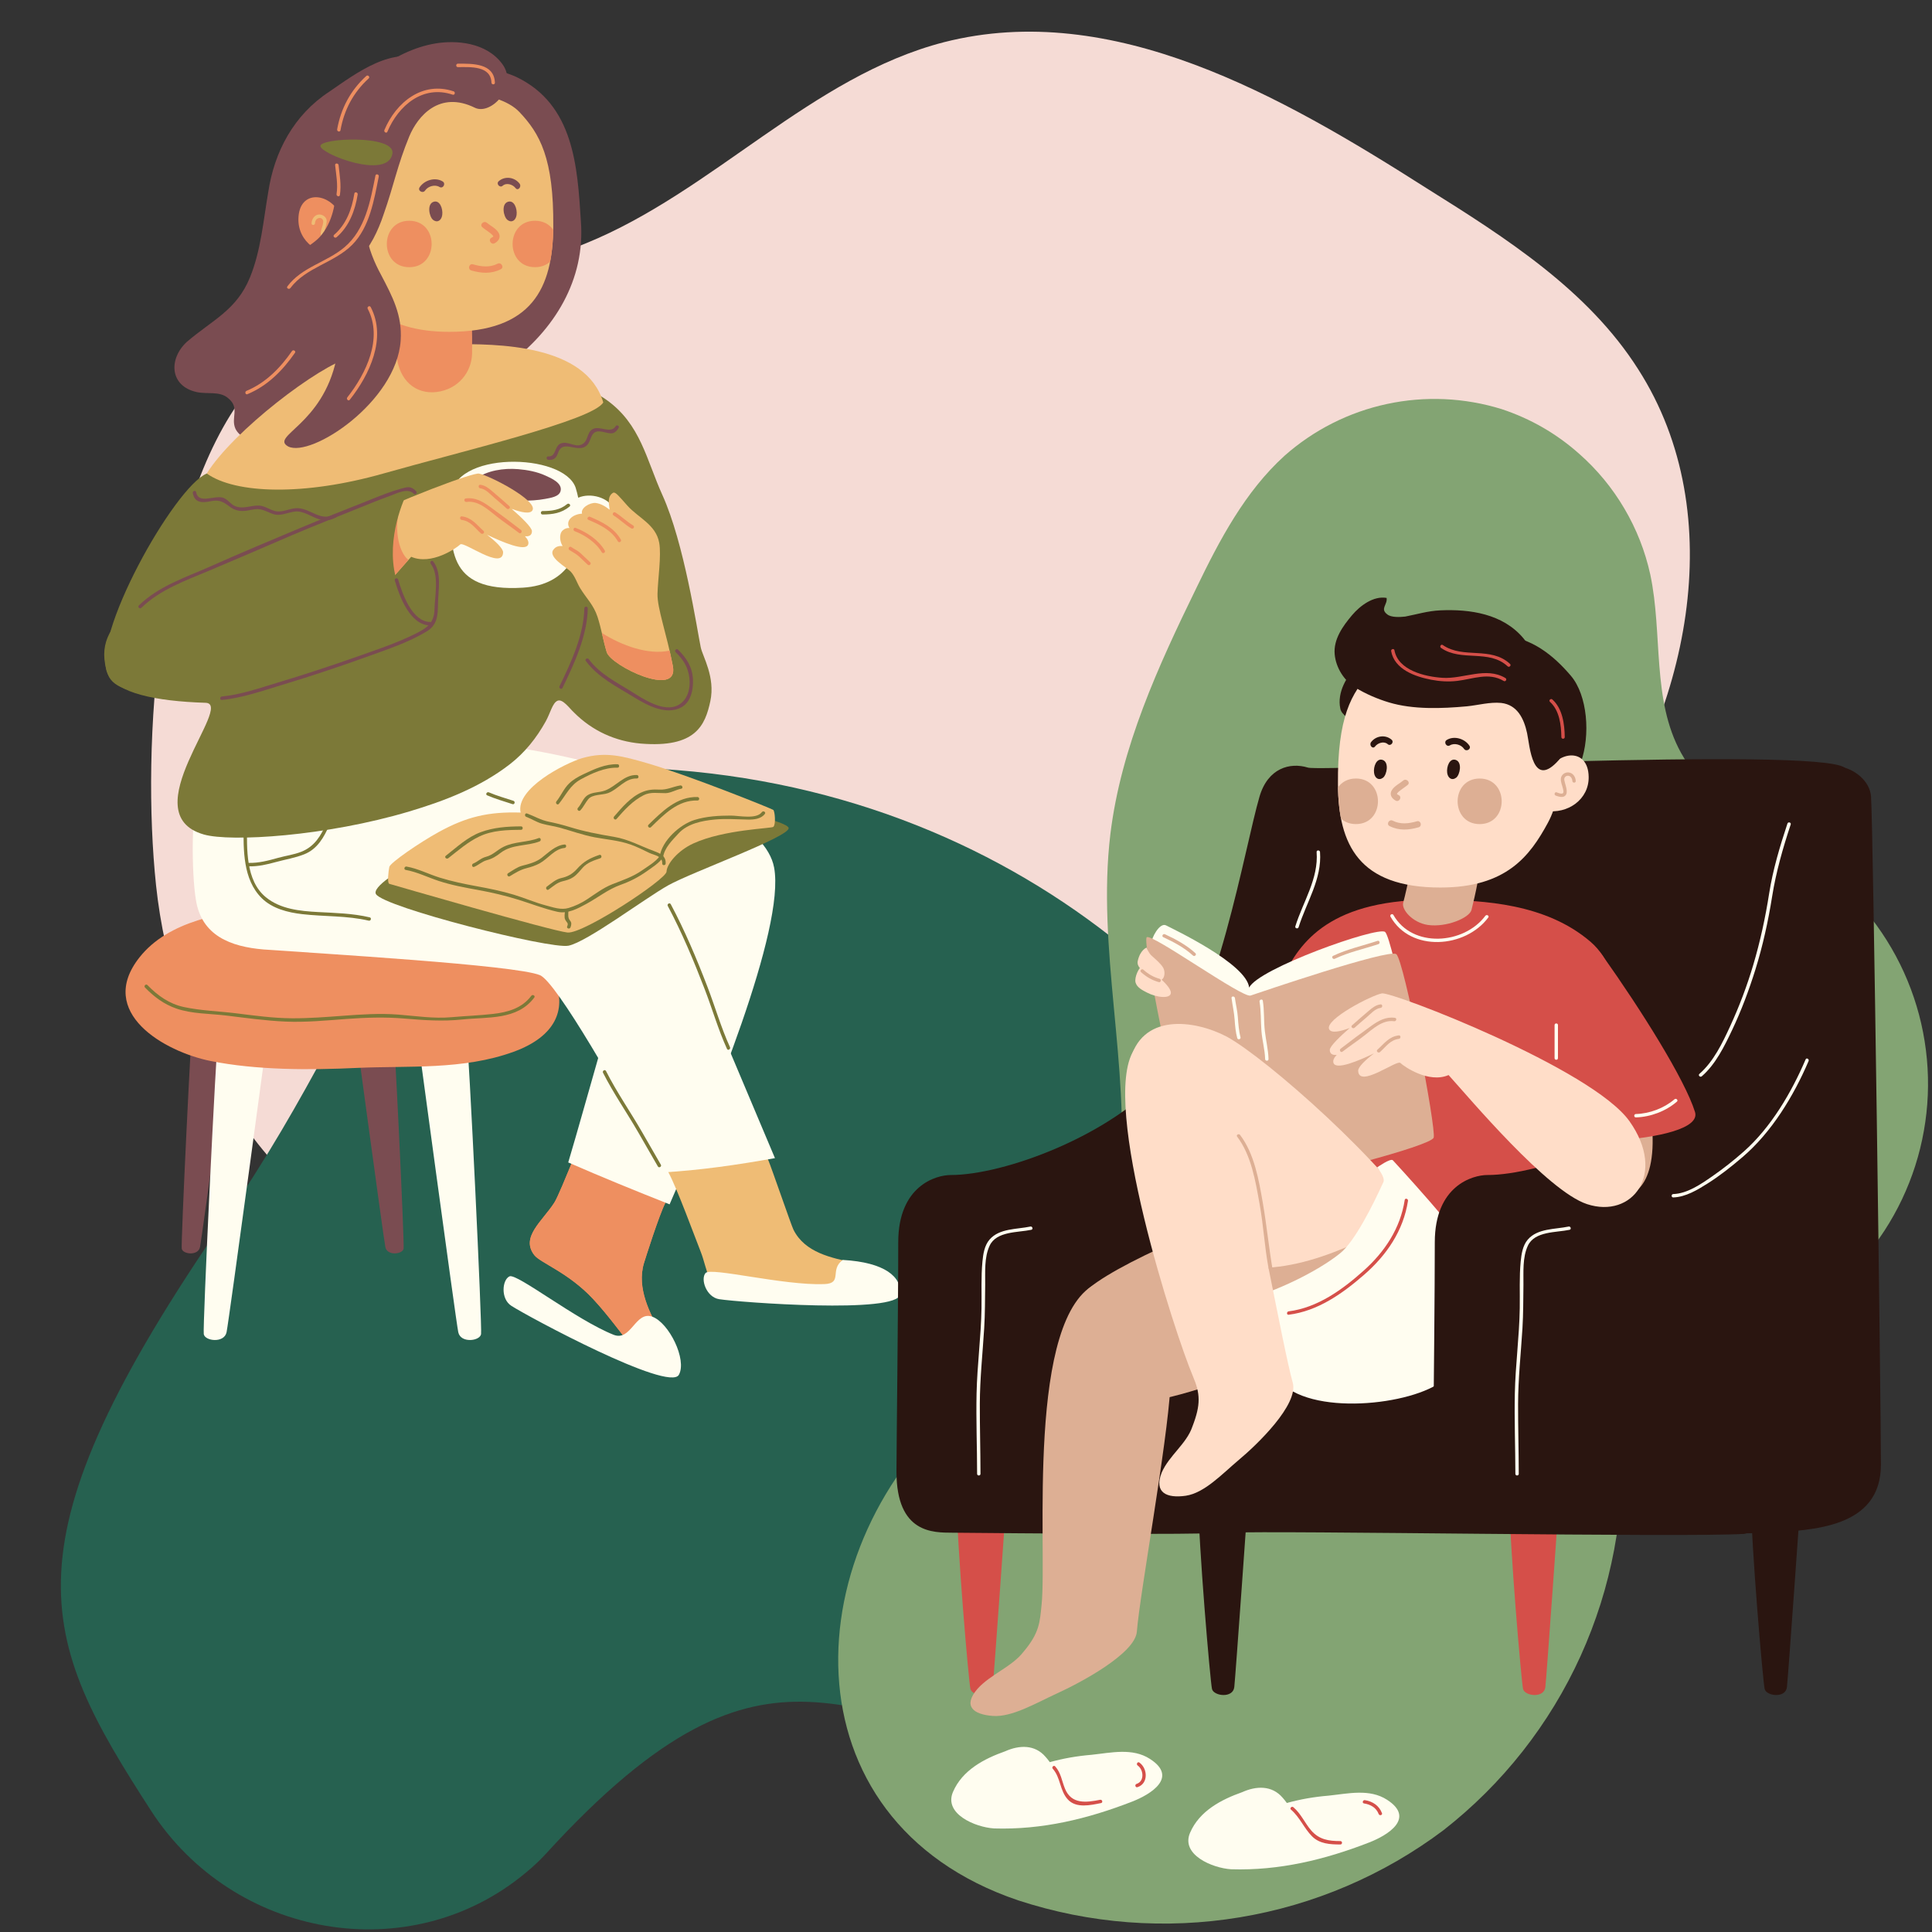 <?xml version="1.0" encoding="UTF-8"?>
<svg xmlns="http://www.w3.org/2000/svg" xmlns:xlink="http://www.w3.org/1999/xlink" width="375pt" height="375pt" viewBox="0 0 375 375" version="1.2">
<rect x="0" y="0" width="375" height="375" fill="#333333" stroke="none"/>
<defs>
<clipPath id="clip1">
  <path d="M 11.812 148.93 L 268.496 148.93 L 268.496 374.488 L 11.812 374.488 Z M 11.812 148.93 "/>
</clipPath>
<clipPath id="clip2">
  <path d="M 162 77 L 375 77 L 375 374 L 162 374 Z M 162 77 "/>
</clipPath>
<clipPath id="clip3">
  <path d="M 96.078 316.941 L 264.398 59.602 L 420.684 161.824 L 252.363 419.164 Z M 96.078 316.941 "/>
</clipPath>
<clipPath id="clip4">
  <path d="M 96.078 316.941 L 264.398 59.602 L 420.684 161.824 L 252.363 419.164 Z M 96.078 316.941 "/>
</clipPath>
<clipPath id="clip5">
  <path d="M 136.566 244.035 L 174.738 244.035 L 174.738 253.887 L 136.566 253.887 Z M 136.566 244.035 "/>
</clipPath>
<clipPath id="clip6">
  <path d="M 270.281 148.578 L 365.09 148.578 L 365.09 298 L 270.281 298 Z M 270.281 148.578 "/>
</clipPath>
<clipPath id="clip7">
  <path d="M 259 115.602 L 304 115.602 L 304 150 L 259 150 Z M 259 115.602 "/>
</clipPath>
</defs>
<g id="surface1">
<path style=" stroke:none;fill-rule:nonzero;fill:rgb(96.078%,85.88%,83.53%);fill-opacity:1;" d="M 293.133 188.922 C 293.613 187.52 294.172 186.152 294.809 184.816 C 298.508 178.129 302.809 171.855 307.707 165.992 C 327.719 138.953 336.168 100.039 317.969 71.668 C 308.254 56.367 292.414 46.238 276.922 36.551 C 248.77 18.617 215.996 -0.137 183.262 8.18 C 157.469 14.82 138.449 37.168 113.719 47.23 C 92.168 56.094 63.129 56.402 47.77 76.152 C 30.391 98.566 27.414 144.566 30.289 171.844 C 33.504 202.133 50.473 232.969 78.965 243.719 C 95.145 249.809 113.172 248.852 130.277 246.316 C 134.914 245.277 139.59 245.082 144.301 245.734 C 151.414 247.277 156.855 252.582 162.566 257.234 C 163.844 258.23 165.148 259.188 166.484 260.102 C 167.82 261.02 169.184 261.891 170.57 262.723 C 171.961 263.555 173.375 264.344 174.812 265.086 C 176.25 265.828 177.707 266.527 179.188 267.184 C 180.672 267.836 182.168 268.445 183.688 269.004 C 185.207 269.566 186.742 270.082 188.289 270.547 C 189.84 271.016 191.402 271.434 192.98 271.801 C 194.555 272.172 196.141 272.492 197.738 272.766 C 199.332 273.039 200.934 273.262 202.543 273.434 C 204.152 273.605 205.766 273.73 207.383 273.805 C 209 273.875 210.617 273.902 212.238 273.875 C 213.855 273.848 215.473 273.77 217.086 273.645 C 218.699 273.52 220.309 273.344 221.91 273.117 C 223.512 272.891 225.105 272.617 226.691 272.293 C 228.277 271.969 229.852 271.598 231.418 271.176 C 232.98 270.754 234.527 270.285 236.062 269.77 C 237.598 269.254 239.113 268.688 240.613 268.078 C 242.109 267.469 243.59 266.812 245.051 266.109 C 246.508 265.406 247.945 264.66 249.355 263.871 C 250.77 263.082 252.156 262.246 253.516 261.371 C 254.879 260.496 256.211 259.578 257.516 258.621 C 258.82 257.66 260.094 256.664 261.34 255.625 C 262.582 254.59 263.793 253.516 264.969 252.402 C 266.145 251.289 267.285 250.145 268.395 248.961 C 269.5 247.777 270.566 246.562 271.598 245.316 C 272.629 244.066 273.621 242.789 274.574 241.477 C 275.527 240.168 276.438 238.832 277.309 237.465 C 278.176 236.098 279.004 234.707 279.789 233.289 C 280.57 231.875 281.312 230.434 282.008 228.973 C 282.703 227.508 283.352 226.027 283.953 224.523 C 284.559 223.02 285.113 221.5 285.625 219.965 C 286.137 218.426 286.598 216.875 287.012 215.309 C 289.305 206.582 290.09 197.375 293.133 188.922 Z M 293.133 188.922 "/>
<g clip-path="url(#clip1)" clip-rule="nonzero">
<path style=" stroke:none;fill-rule:nonzero;fill:rgb(14.899%,38.039%,31.369%);fill-opacity:1;" d="M 102.117 363.441 C 79.559 382.32 45.273 376.16 29.309 351.445 C 7.52 317.734 -0.254 300.223 43.945 236.23 C 75.391 190.703 81.586 148.93 117.488 148.93 C 267.867 148.93 322.449 337.633 204.684 337.633 C 164.633 337.633 150.68 310.801 105.977 359.797 C 104.863 361.02 103.57 362.238 102.117 363.441 "/>
</g>
<g clip-path="url(#clip2)" clip-rule="nonzero">
<g clip-path="url(#clip3)" clip-rule="nonzero">
<g clip-path="url(#clip4)" clip-rule="nonzero">
<path style=" stroke:none;fill-rule:nonzero;fill:rgb(51.369%,64.31%,45.099%);fill-opacity:1;" d="M 306.555 88.113 C 302.129 84.172 297.102 81.273 291.473 79.41 C 289.676 78.852 287.852 78.41 286 78.09 C 284.145 77.766 282.281 77.562 280.402 77.477 C 278.523 77.395 276.645 77.43 274.773 77.586 C 272.898 77.742 271.043 78.02 269.203 78.414 C 267.367 78.809 265.562 79.316 263.789 79.945 C 262.02 80.57 260.293 81.309 258.617 82.156 C 256.938 83.004 255.324 83.953 253.77 85.008 C 252.215 86.066 250.734 87.215 249.328 88.461 C 241.668 95.41 236.73 104.777 232.23 114.098 C 224.797 129.336 217.598 144.988 215.527 161.867 C 212.84 184.18 219.359 206.781 217.406 229.172 C 217.238 232.75 216.668 236.262 215.695 239.707 C 214.727 243.156 213.379 246.449 211.656 249.586 C 205.918 259.133 195.758 264.906 187.25 272.062 C 154.004 299.93 151.758 353.363 197.652 368.867 C 201.105 369.996 204.609 370.914 208.168 371.625 C 211.73 372.332 215.32 372.824 218.938 373.102 C 222.555 373.379 226.18 373.438 229.805 373.281 C 233.43 373.121 237.031 372.746 240.609 372.156 C 244.191 371.562 247.719 370.762 251.203 369.746 C 254.684 368.73 258.094 367.508 261.426 366.082 C 264.762 364.656 267.996 363.035 271.137 361.223 C 274.273 359.406 277.293 357.41 280.191 355.23 C 283.043 353 285.754 350.605 288.32 348.051 C 290.883 345.496 293.285 342.793 295.527 339.949 C 297.766 337.102 299.828 334.133 301.711 331.039 C 303.594 327.945 305.281 324.75 306.781 321.453 C 308.277 318.156 309.57 314.781 310.664 311.328 C 311.754 307.875 312.633 304.367 313.305 300.805 C 313.973 297.246 314.426 293.66 314.664 290.043 C 314.902 286.43 314.922 282.812 314.723 279.195 C 313.723 273.637 317.77 268.266 322.691 265.465 C 327.613 262.664 333.285 261.699 338.645 259.895 C 340.859 259.148 343.012 258.258 345.105 257.223 C 347.199 256.191 349.215 255.02 351.152 253.719 C 353.086 252.414 354.926 250.988 356.672 249.438 C 358.418 247.887 360.051 246.23 361.574 244.461 C 363.098 242.691 364.496 240.828 365.77 238.875 C 367.039 236.918 368.18 234.887 369.18 232.777 C 370.18 230.668 371.035 228.504 371.746 226.281 C 372.457 224.059 373.016 221.797 373.422 219.496 C 373.832 217.199 374.086 214.883 374.184 212.551 C 374.281 210.219 374.223 207.891 374.008 205.562 C 373.793 203.238 373.426 200.938 372.906 198.66 C 372.383 196.383 371.711 194.152 370.891 191.965 C 370.07 189.777 369.109 187.652 368.004 185.594 C 366.898 183.535 365.66 181.559 364.293 179.664 C 362.926 177.77 361.434 175.973 359.824 174.277 C 358.219 172.582 356.504 171 354.684 169.535 C 345.047 161.766 332.281 156.957 326.289 146.133 C 320.582 135.801 322.77 123.043 320.316 111.5 C 319.32 106.973 317.645 102.711 315.293 98.715 C 312.941 94.719 310.031 91.184 306.555 88.113 Z M 306.555 88.113 "/>
</g>
</g>
</g>
<path style=" stroke:none;fill-rule:nonzero;fill:rgb(47.839%,29.799%,31.76%);fill-opacity:1;" d="M 37.664 193.461 C 37.059 199.996 35.102 241.273 35.277 242.363 C 35.453 243.453 38.449 243.82 38.82 242.07 C 39.188 240.316 45.504 193.461 45.504 193.461 "/>
<path style=" stroke:none;fill-rule:nonzero;fill:rgb(47.839%,29.799%,31.76%);fill-opacity:1;" d="M 75.953 193.461 C 76.562 199.996 78.516 241.273 78.34 242.363 C 78.168 243.453 75.168 243.82 74.801 242.07 C 74.434 240.316 68.117 193.461 68.117 193.461 "/>
<path style=" stroke:none;fill-rule:nonzero;fill:rgb(100%,99.219%,94.119%);fill-opacity:1;" d="M 42.535 197.828 C 41.773 205.996 39.332 257.586 39.551 258.949 C 39.77 260.309 43.516 260.77 43.977 258.582 C 44.438 256.391 52.328 197.828 52.328 197.828 "/>
<path style=" stroke:none;fill-rule:nonzero;fill:rgb(100%,99.219%,94.119%);fill-opacity:1;" d="M 90.391 197.828 C 91.152 205.996 93.594 257.586 93.375 258.949 C 93.16 260.309 89.41 260.77 88.949 258.582 C 88.488 256.391 80.598 197.828 80.598 197.828 "/>
<path style=" stroke:none;fill-rule:nonzero;fill:rgb(93.329%,56.079%,37.65%);fill-opacity:1;" d="M 52.352 176.145 C 43.191 176.996 32.688 178.715 27.066 185.836 C 18.602 196.555 31.969 204.148 40.879 205.938 C 49.793 207.723 60.043 207.723 69.398 207.277 C 79.203 206.832 89.898 207.723 99.699 204.148 C 116.301 198.098 106.547 183.176 95.023 179.152 C 83.238 175.035 70.344 174.648 58.016 175.672 C 56.23 175.816 54.32 175.961 52.352 176.145 "/>
<path style=" stroke:none;fill-rule:nonzero;fill:rgb(47.839%,29.799%,31.76%);fill-opacity:1;" d="M 72.418 27.918 C 74.426 23 75.762 19.652 80.887 16.746 C 86.457 13.398 94.031 12.059 100.27 14.961 C 111.41 20.324 112.078 32.383 112.746 42.883 C 113.641 54.273 107.621 64.102 98.488 70.801 C 93.586 74.152 86.902 76.609 81.109 76.164 C 74.871 75.715 69.969 68.121 68.41 62.539 C 67.52 58.965 67.297 54.941 67.297 51.145 "/>
<path style=" stroke:none;fill-rule:nonzero;fill:rgb(47.839%,29.799%,31.76%);fill-opacity:1;" d="M 83.031 11.891 C 76.414 8.574 69.086 14.262 63.887 17.812 C 57.035 22.316 53.254 29.422 52.074 37.242 C 51.129 42.691 50.656 48.613 48.527 53.824 C 45.93 60.223 41.203 62.117 36.238 66.379 C 32.695 69.695 32.93 74.906 38.129 76.09 C 40.258 76.566 42.621 75.855 44.273 77.277 C 46.637 79.172 44.746 81.066 45.691 83.199 C 47.348 86.754 54.906 86.043 57.98 84.855 C 62.469 83.199 66.016 80.117 69.559 77.039 L 83.031 11.891 "/>
<path style=" stroke:none;fill-rule:nonzero;fill:rgb(93.329%,56.079%,37.65%);fill-opacity:1;" d="M 124.988 245.191 C 125.195 244.5 127.945 235.773 129.164 233.445 C 130.383 231.113 111.871 223.578 110.91 225.895 C 109.945 228.215 108.23 232.449 107.586 233.445 C 105.242 237.074 101 240.133 103.715 243.625 C 104.883 245.125 110.336 247.004 115.105 252.121 C 121.438 258.914 125.023 266.645 130.148 266.004 C 135.273 265.363 122.113 254.773 124.988 245.191 "/>
<path style=" stroke:none;fill-rule:nonzero;fill:rgb(93.329%,56.079%,37.65%);fill-opacity:1;" d="M 124.988 245.191 C 125.195 244.5 127.945 235.773 129.164 233.445 C 130.383 231.113 111.871 223.578 110.91 225.895 C 109.945 228.215 108.23 232.449 107.586 233.445 C 105.242 237.074 101 240.133 103.715 243.625 C 104.883 245.125 110.336 247.004 115.105 252.121 C 121.438 258.914 125.023 266.645 130.148 266.004 C 135.273 265.363 122.113 254.773 124.988 245.191 "/>
<path style=" stroke:none;fill-rule:nonzero;fill:rgb(100%,99.219%,94.119%);fill-opacity:1;" d="M 110.293 225.629 C 116.797 228.473 123.367 231.148 129.969 233.762 C 137.941 215.398 152.469 180.289 150.254 168.387 C 147.262 152.297 94.32 142.508 89.672 144.621 C 85.02 146.734 61.754 162.203 65.984 166.926 C 73.281 174.91 116.812 171.449 124.113 179.438 C 119.988 190.578 113.938 213.453 110.293 225.629 "/>
<path style=" stroke:none;fill-rule:nonzero;fill:rgb(93.729%,73.729%,45.879%);fill-opacity:1;" d="M 154.008 238.676 C 153.57 237.801 149.793 226.75 149.066 225.031 C 148.344 223.309 128.043 224.371 129.754 227.574 C 131.465 230.781 134.797 239.902 136.027 243.02 C 137.258 246.145 137.531 250.809 141.359 251.41 C 145.191 252.004 173.441 255.074 173.797 251.168 C 174.559 242.734 158.473 247.625 154.008 238.676 "/>
<g clip-path="url(#clip5)" clip-rule="nonzero">
<path style=" stroke:none;fill-rule:nonzero;fill:rgb(100%,99.219%,94.119%);fill-opacity:1;" d="M 163.586 244.551 C 160.945 246.457 163.656 249.105 160 249.242 C 152.125 249.551 137.984 245.914 136.953 247.09 C 135.918 248.266 137.094 251.781 139.594 252.172 C 143.422 252.77 174.367 255.102 174.723 251.195 C 175.027 247.855 171.789 245.027 163.586 244.551 "/>
</g>
<path style=" stroke:none;fill-rule:nonzero;fill:rgb(100%,99.219%,94.119%);fill-opacity:1;" d="M 126.59 255.562 C 123.328 254.406 122.492 260.434 119.094 259.078 C 111.77 256.156 100.309 247.082 98.891 247.738 C 97.473 248.395 97.125 252.09 99.254 253.461 C 102.512 255.566 129.863 270.273 131.77 266.848 C 133.391 263.918 129.848 256.723 126.59 255.562 "/>
<path style=" stroke:none;fill-rule:nonzero;fill:rgb(100%,99.219%,94.119%);fill-opacity:1;" d="M 150.418 224.793 C 145.449 212.996 138.707 196.961 134.508 187.336 C 134.508 187.336 127.93 168.609 121.449 163.867 C 114.969 159.125 78.309 148.453 72.789 148.059 C 67.27 147.664 40.824 147.078 38.883 151.812 C 36.945 156.551 37.219 169.797 38.004 174.539 C 39.055 181.652 44.836 183.758 51.145 184.289 C 61.922 185.078 100.027 187.289 104.809 189.281 C 107.973 190.602 120.336 212.117 128.527 227.574 C 135.891 227.152 143.168 226.094 150.418 224.793 "/>
<path style=" stroke:none;fill-rule:nonzero;fill:rgb(48.63%,47.449%,21.959%);fill-opacity:1;" d="M 129.617 175.844 C 132.387 181.055 134.656 186.477 136.773 191.98 C 138.258 195.832 139.398 199.828 141.109 203.59 C 141.289 203.98 141.867 203.641 141.688 203.25 C 139.949 199.441 138.797 195.379 137.293 191.477 C 135.199 186.027 132.938 180.664 130.195 175.508 C 129.992 175.125 129.414 175.465 129.617 175.844 "/>
<path style=" stroke:none;fill-rule:nonzero;fill:rgb(48.63%,47.449%,21.959%);fill-opacity:1;" d="M 117.047 208.223 C 119.066 212.215 121.621 215.867 123.852 219.734 C 125.137 221.957 126.414 224.18 127.691 226.402 C 127.906 226.777 128.484 226.441 128.27 226.066 C 127.055 223.953 125.84 221.84 124.621 219.73 C 122.328 215.754 119.703 211.992 117.625 207.887 C 117.43 207.5 116.852 207.84 117.047 208.223 "/>
<path style=" stroke:none;fill-rule:nonzero;fill:rgb(48.63%,47.449%,21.959%);fill-opacity:1;" d="M 137.875 136.098 C 138.875 131.414 136.375 127.406 136.016 125.656 C 135.273 122.074 132.82 105.457 128.57 96.082 C 125.445 89.191 124.348 82.32 117.703 77.602 C 111.977 73.531 105.73 74.375 99.324 76.027 C 84.273 79.906 69.25 83.164 54.316 87.539 C 49.562 88.93 44.723 90.031 40.133 91.914 C 33.875 94.477 17.328 123.91 20.957 130.926 C 22.801 134.496 30.008 136.098 39.91 136.414 C 45.559 136.598 25.523 157.949 39.559 161.973 C 44.77 163.465 63.312 162.32 79.434 157.504 C 86.336 155.445 93.188 152.801 98.938 148.355 C 101.906 146.062 104.148 143.203 105.914 140.039 C 106.832 138.395 107.234 136.41 108.234 136.008 C 109.238 135.605 110.555 137.516 111.414 138.297 C 114.977 141.871 119.434 143.879 124.336 144.324 C 135.031 145.219 136.871 140.785 137.875 136.098 "/>
<path style=" stroke:none;fill-rule:nonzero;fill:rgb(100%,99.219%,94.119%);fill-opacity:1;" d="M 111.637 107.035 C 111.215 106.656 112.168 101.637 112.387 100.602 C 112.602 99.57 116.41 98.531 117.094 100.223 C 117.895 102.191 116.664 104.043 115.383 105.312 C 114.363 106.328 112.055 107.414 111.637 107.035 Z M 119.266 98.883 C 118.082 96.484 114.562 95.594 112.234 96.605 C 112.094 95.945 111.926 95.301 111.738 94.68 C 109.418 87.801 87.574 87.438 87.5 96.734 C 87.426 106.023 86.383 115.02 101.508 114.066 C 105.938 113.789 108.809 112.008 110.543 109.488 C 112.938 109.387 115.211 107.965 116.906 106.277 C 118.688 104.512 120.523 101.422 119.266 98.883 "/>
<path style=" stroke:none;fill-rule:nonzero;fill:rgb(47.839%,29.799%,31.76%);fill-opacity:1;" d="M 100.574 91.062 C 97.75 90.828 94.621 91.316 92.352 92.91 C 91.766 93.305 91.18 93.695 91.129 94.48 C 91.082 95.266 91.523 95.66 92.207 96.004 C 93.527 96.691 95.293 96.738 96.762 96.887 C 99.648 97.18 102.93 97.379 105.82 96.836 C 106.797 96.641 108.512 96.445 108.805 95.316 C 109.211 93.766 106.984 92.816 105.902 92.324 C 104.254 91.566 102.371 91.211 100.574 91.062 "/>
<path style=" stroke:none;fill-rule:nonzero;fill:rgb(93.729%,73.729%,45.879%);fill-opacity:1;" d="M 74.391 91.914 C 59.055 96.266 45.73 95.879 40.133 91.914 C 45.156 83.75 62.012 70.883 68.016 69.391 C 74.02 67.902 81.863 66.914 87.516 66.828 C 96.523 66.688 113.754 66.824 117.094 78.109 C 115.117 81.582 89.73 87.562 74.391 91.914 "/>
<path style=" stroke:none;fill-rule:nonzero;fill:rgb(93.329%,56.079%,37.65%);fill-opacity:1;" d="M 91.633 68.566 C 91.57 72.273 88.902 75.566 84.777 76.082 C 80.648 76.598 77.41 73.816 76.957 68.855 C 76.508 63.898 76.199 61.449 76.582 57.559 C 76.938 53.941 81.246 50.914 85.148 50.914 C 89.531 50.914 91.277 54.152 91.465 57.574 C 91.504 58.27 91.695 64.855 91.633 68.566 "/>
<path style=" stroke:none;fill-rule:nonzero;fill:rgb(93.729%,73.729%,45.879%);fill-opacity:1;" d="M 100.82 21.746 C 96.453 17.133 83.312 16.539 74.137 22.184 C 74.871 28.945 75.707 35.98 72.762 42.277 C 71.102 45.824 68.59 48.672 65.832 51.32 C 65.883 51.414 65.922 51.512 65.969 51.602 C 69.504 58.145 74.121 64.402 87.172 64.41 C 103.297 64.418 107.289 55.914 107.391 44.055 C 107.508 30.711 104.766 25.91 100.82 21.746 "/>
<path style=" stroke:none;fill-rule:nonzero;fill:rgb(93.329%,56.079%,37.65%);fill-opacity:1;" d="M 91.477 52.496 C 93.43 53.059 95.355 53.199 97.207 52.254 C 97.918 51.891 97.293 50.824 96.586 51.184 C 95.035 51.973 93.422 51.766 91.809 51.305 C 91.039 51.082 90.715 52.277 91.477 52.496 "/>
<path style=" stroke:none;fill-rule:nonzero;fill:rgb(47.839%,29.799%,31.76%);fill-opacity:1;" d="M 85.836 41.734 C 86.008 40.508 85.359 38.75 84.137 39.176 C 82.809 39.637 83.328 42.129 84.07 42.684 C 84.922 43.324 85.695 42.754 85.836 41.734 "/>
<path style=" stroke:none;fill-rule:nonzero;fill:rgb(47.839%,29.799%,31.76%);fill-opacity:1;" d="M 82.516 36.977 C 83.074 36.137 84.43 35.758 85.301 36.289 C 85.98 36.707 86.602 35.637 85.922 35.219 C 84.457 34.32 82.379 34.961 81.449 36.352 C 81.008 37.016 82.074 37.637 82.516 36.977 "/>
<path style=" stroke:none;fill-rule:nonzero;fill:rgb(47.839%,29.799%,31.76%);fill-opacity:1;" d="M 100.266 41.734 C 100.434 40.508 99.789 38.75 98.566 39.176 C 97.238 39.637 97.754 42.129 98.496 42.684 C 99.348 43.324 100.121 42.754 100.266 41.734 "/>
<path style=" stroke:none;fill-rule:nonzero;fill:rgb(47.839%,29.799%,31.76%);fill-opacity:1;" d="M 100.848 35.641 C 99.859 34.348 97.969 34.129 96.793 35.18 C 96.242 35.672 97.02 36.543 97.566 36.055 C 98.289 35.406 99.52 35.785 100.078 36.516 C 100.535 37.121 101.305 36.242 100.848 35.641 "/>
<path style=" stroke:none;fill-rule:nonzero;fill:rgb(93.329%,56.079%,37.65%);fill-opacity:1;" d="M 107.383 44.625 C 107.344 46.801 107.156 48.867 106.789 50.773 C 106.078 51.438 105.098 51.859 103.84 51.859 C 98.047 51.859 98.047 42.848 103.84 42.848 C 105.492 42.848 106.676 43.578 107.383 44.625 "/>
<path style=" stroke:none;fill-rule:nonzero;fill:rgb(93.329%,56.079%,37.65%);fill-opacity:1;" d="M 79.434 42.848 C 73.633 42.848 73.633 51.863 79.434 51.863 C 85.23 51.863 85.23 42.848 79.434 42.848 "/>
<path style=" stroke:none;fill-rule:nonzero;fill:rgb(93.329%,56.079%,37.65%);fill-opacity:1;" d="M 93.633 44.117 C 94.105 44.516 94.637 44.836 95.121 45.215 C 95.332 45.383 95.559 45.57 95.711 45.793 C 95.785 45.906 95.738 45.938 95.773 45.867 C 95.707 46.004 95.504 46.078 95.387 46.145 C 94.688 46.523 95.309 47.59 96.012 47.215 C 96.844 46.762 97.301 45.941 96.719 45.082 C 96.176 44.277 95.23 43.848 94.504 43.242 C 93.895 42.734 93.016 43.605 93.633 44.117 "/>
<path style=" stroke:none;fill-rule:nonzero;fill:rgb(93.329%,56.079%,37.65%);fill-opacity:1;" d="M 66.039 41.625 C 64.008 37.344 58.031 36.703 57.922 42.48 C 57.82 46.973 62.086 49.969 66.465 49.223 "/>
<path style=" stroke:none;fill-rule:nonzero;fill:rgb(93.729%,73.729%,45.879%);fill-opacity:1;" d="M 61.141 43.336 C 61.164 42.836 61.441 42.367 61.977 42.305 C 62.414 42.25 62.766 42.637 62.742 43.051 C 62.707 43.641 62.441 44.234 62.32 44.809 C 62.219 45.293 62.184 45.801 62.508 46.203 C 62.938 46.742 63.914 46.406 64.418 46.227 C 64.82 46.086 64.648 45.438 64.238 45.582 C 63.91 45.695 63.371 45.941 63.023 45.766 C 62.809 45.656 62.934 45.152 62.965 44.988 C 63.09 44.309 63.375 43.66 63.414 42.969 C 63.457 42.191 62.691 41.629 61.977 41.633 C 61.062 41.637 60.516 42.516 60.473 43.336 C 60.449 43.77 61.117 43.766 61.141 43.336 "/>
<path style=" stroke:none;fill-rule:nonzero;fill:rgb(93.729%,73.729%,45.879%);fill-opacity:1;" d="M 103.371 99.012 C 104.316 97.109 95.051 92.309 92.969 91.922 C 91.828 91.711 78.656 96.516 66.113 102.621 C 67.816 108.277 68.41 114.156 69.031 120.035 C 73.777 115.039 77.961 110.125 79.816 108.074 C 83.762 109.781 88.629 106.355 89.328 105.68 C 90.031 105 97.543 110.766 97.652 107.223 C 97.672 106.484 96.227 105.09 94.531 103.797 C 97.445 105.184 102.051 107.18 102.523 105.664 C 102.68 105.176 102.406 104.633 101.883 104.078 C 102.582 104.176 103.277 103.957 103.246 103.078 C 103.227 102.367 101.25 100.449 99.316 98.766 C 101.176 99.461 102.957 99.852 103.371 99.012 "/>
<path style=" stroke:none;fill-rule:nonzero;fill:rgb(93.329%,56.079%,37.65%);fill-opacity:1;" d="M 78.016 97.246 C 74.266 98.82 70.156 100.652 66.113 102.621 C 67.816 108.277 68.41 114.156 69.031 120.035 C 73.457 115.371 77.258 110.938 79.273 108.68 C 77.324 107.176 76.176 102.152 78.016 97.246 "/>
<path style=" stroke:none;fill-rule:nonzero;fill:rgb(93.329%,56.079%,37.65%);fill-opacity:1;" d="M 93.348 103.527 C 92.16 102.465 91.328 101.133 89.625 100.918 C 89.188 100.863 89.207 100.172 89.645 100.227 C 91.59 100.473 92.484 101.828 93.852 103.055 C 94.184 103.352 93.68 103.824 93.348 103.527 "/>
<path style=" stroke:none;fill-rule:nonzero;fill:rgb(93.329%,56.079%,37.65%);fill-opacity:1;" d="M 100.742 103.445 C 99.34 102.359 97.867 101.387 96.469 100.289 C 94.805 98.988 92.844 97.094 90.555 97.426 C 90.113 97.488 89.949 96.816 90.391 96.754 C 92.152 96.5 93.582 97.289 94.984 98.289 C 97.043 99.762 99.113 101.312 101.109 102.859 C 101.457 103.129 101.094 103.719 100.742 103.445 "/>
<path style=" stroke:none;fill-rule:nonzero;fill:rgb(93.329%,56.079%,37.65%);fill-opacity:1;" d="M 98.363 98.715 C 97.57 98.016 96.781 97.312 95.969 96.637 C 95.164 95.961 94.324 94.926 93.223 94.785 C 92.785 94.73 92.805 94.039 93.246 94.094 C 94.172 94.215 94.871 94.777 95.562 95.367 C 96.676 96.309 97.773 97.273 98.863 98.242 C 99.199 98.539 98.691 99.008 98.363 98.715 "/>
<path style=" stroke:none;fill-rule:nonzero;fill:rgb(48.63%,47.449%,21.959%);fill-opacity:1;" d="M 20.957 130.926 C 24.969 142.094 83.316 124.672 83.316 124.672 C 83.316 124.672 77.004 116.891 76.324 109.203 C 75.652 101.516 79.434 94.816 79.434 94.816 C 79.434 94.816 49.891 105.176 40.117 110.375 C 30.34 115.574 16.945 119.754 20.957 130.926 "/>
<path style=" stroke:none;fill-rule:nonzero;fill:rgb(47.839%,29.799%,31.76%);fill-opacity:1;" d="M 27.43 117.984 C 31.121 114.406 36.039 112.684 40.68 110.73 C 46.047 108.477 51.395 106.148 56.746 103.852 C 61.102 101.98 65.535 100.301 69.926 98.504 C 71.828 97.727 73.738 96.957 75.672 96.262 C 77.023 95.773 79.16 94.609 80.316 95.84 C 80.613 96.156 81.082 95.68 80.789 95.367 C 79.77 94.281 79.129 94.492 77.77 94.871 C 75.719 95.445 73.727 96.254 71.754 97.043 C 67.258 98.84 62.746 100.605 58.277 102.48 C 52.465 104.918 46.652 107.352 40.895 109.918 C 36.031 112.082 30.867 113.715 26.957 117.508 C 26.648 117.809 27.121 118.285 27.43 117.984 "/>
<path style=" stroke:none;fill-rule:nonzero;fill:rgb(47.839%,29.799%,31.76%);fill-opacity:1;" d="M 83.605 109.438 C 85.309 111.625 84.379 115.707 84.332 118.301 C 84.281 121.074 82.648 122.027 80.344 123.156 C 76.734 124.926 72.844 126.203 69.062 127.539 C 64.051 129.305 59 130.965 53.91 132.492 C 50.406 133.547 46.727 134.84 43.066 135.188 C 42.641 135.227 42.637 135.898 43.066 135.859 C 47.031 135.48 51 134.07 54.793 132.926 C 60.465 131.215 66.086 129.332 71.66 127.32 C 75.43 125.961 79.352 124.652 82.801 122.574 C 84.941 121.281 84.984 119.395 85.016 117.086 C 85.051 114.504 85.801 111.176 84.078 108.965 C 83.812 108.625 83.344 109.102 83.605 109.438 "/>
<path style=" stroke:none;fill-rule:nonzero;fill:rgb(47.839%,29.799%,31.76%);fill-opacity:1;" d="M 113.418 118.082 C 113.328 123.234 110.828 128.637 108.602 133.195 C 108.41 133.582 108.988 133.922 109.176 133.531 C 111.465 128.848 113.996 123.367 114.086 118.082 C 114.094 117.648 113.426 117.648 113.418 118.082 "/>
<path style=" stroke:none;fill-rule:nonzero;fill:rgb(93.729%,73.729%,45.879%);fill-opacity:1;" d="M 130.605 129.305 C 129.402 123 127.559 118.109 127.621 115.266 C 127.688 112.422 128.398 107.824 127.953 105.355 C 127.309 101.805 123.906 100.523 121.789 98.156 C 120.199 96.371 119.559 95.551 119.078 95.605 C 117.707 96.312 118.273 98.191 118.332 98.934 C 117.504 98.289 116.617 97.746 115.586 97.621 C 114.48 97.539 112.641 98.594 112.977 99.699 C 111.246 99.789 109.668 100.996 110.523 102.477 C 110.039 102.465 109.578 102.602 109.195 102.977 C 108.461 103.684 108.676 105.16 109.199 105.98 C 108.508 105.93 107.887 106.082 107.496 106.598 C 106.129 108.102 110.035 110.125 110.812 110.996 C 111.648 111.926 111.973 113.125 112.613 114.172 C 113.855 116.191 115.199 117.379 115.973 119.715 C 116.711 121.949 117.074 124.324 117.762 126.582 C 118.574 129.234 131.809 135.609 130.605 129.305 "/>
<path style=" stroke:none;fill-rule:nonzero;fill:rgb(93.329%,56.079%,37.65%);fill-opacity:1;" d="M 129.965 126.285 C 125.824 127.188 120.672 125.293 116.816 122.859 C 117.109 124.105 117.391 125.359 117.766 126.582 C 118.574 129.234 131.809 135.609 130.605 129.305 C 130.406 128.258 130.184 127.25 129.965 126.285 "/>
<path style=" stroke:none;fill-rule:nonzero;fill:rgb(93.329%,56.079%,37.65%);fill-opacity:1;" d="M 110.52 106.758 C 111.145 107.172 111.805 107.477 112.363 107.988 C 112.941 108.52 113.496 109.074 114.074 109.605 C 114.387 109.902 114.863 109.426 114.547 109.133 C 113.91 108.543 113.293 107.934 112.652 107.348 C 112.121 106.859 111.453 106.57 110.859 106.176 C 110.5 105.938 110.164 106.52 110.52 106.758 "/>
<path style=" stroke:none;fill-rule:nonzero;fill:rgb(93.329%,56.079%,37.65%);fill-opacity:1;" d="M 111.547 103.102 C 113.559 103.875 115.695 105.305 116.805 107.195 C 117.023 107.566 117.602 107.227 117.383 106.855 C 116.18 104.809 113.898 103.293 111.723 102.461 C 111.324 102.305 111.148 102.953 111.547 103.102 "/>
<path style=" stroke:none;fill-rule:nonzero;fill:rgb(93.329%,56.079%,37.65%);fill-opacity:1;" d="M 114.195 100.891 C 116.43 101.855 118.664 102.867 119.926 105.07 C 120.141 105.445 120.719 105.109 120.504 104.734 C 119.18 102.426 116.887 101.328 114.535 100.312 C 114.141 100.145 113.805 100.723 114.195 100.891 "/>
<path style=" stroke:none;fill-rule:nonzero;fill:rgb(93.329%,56.079%,37.65%);fill-opacity:1;" d="M 119.098 100.055 C 120.316 100.801 121.316 101.844 122.551 102.57 C 122.926 102.789 123.262 102.207 122.891 101.988 C 121.656 101.266 120.652 100.223 119.438 99.477 C 119.066 99.25 118.73 99.828 119.098 100.055 "/>
<path style=" stroke:none;fill-rule:nonzero;fill:rgb(47.839%,29.799%,31.76%);fill-opacity:1;" d="M 97.52 12.457 C 94.391 8.172 88.5 7.766 84.488 8.438 C 76.469 9.777 67.441 16.477 65.773 24.52 C 64.434 31.223 67.109 40.266 62.098 45.961 C 58.418 49.984 44.715 54.004 48.727 62.379 C 53.07 71.426 58.754 57.355 61.094 55.008 C 63.766 53 67.109 52.66 69.449 50.316 C 71.789 48.305 73.457 44.621 74.461 41.605 C 76.469 35.91 77.09 32.184 79.434 26.488 C 81.102 22.469 85.34 17.555 92.16 20.906 C 95.328 22.461 100.652 16.742 97.52 12.457 "/>
<path style=" stroke:none;fill-rule:nonzero;fill:rgb(47.839%,29.799%,31.76%);fill-opacity:1;" d="M 71.977 37.074 C 72.199 39.977 70.637 42.434 71.082 45.34 C 71.527 48.242 72.641 50.922 73.98 53.379 C 76.207 57.621 78.102 61.207 77.77 66.109 C 76.953 78.031 60.387 88.895 55.934 86.66 C 52.367 84.652 62.566 82.539 65.289 69.684 C 66.379 64.543 66.406 55.836 62.172 52.039 "/>
<path style=" stroke:none;fill-rule:nonzero;fill:rgb(48.63%,47.449%,21.959%);fill-opacity:1;" d="M 72.977 173.547 C 71.418 170.98 92.281 160.109 102.977 160.445 C 101.973 155.754 109.66 153.074 113.004 152.066 C 117.68 150.727 121.023 151.734 125.703 153.074 C 133.723 155.418 152.738 159.031 153.074 160.703 C 153.41 162.383 134.316 169.254 129.711 171.836 C 125.105 174.418 113.926 182.852 110.328 183.562 C 106.734 184.27 74.535 176.117 72.977 173.547 "/>
<path style=" stroke:none;fill-rule:nonzero;fill:rgb(93.729%,73.729%,45.879%);fill-opacity:1;" d="M 150.098 157.207 C 149.801 156.957 133.723 150.504 125.703 148.16 C 121.023 146.816 117.68 145.812 113.004 147.152 C 109.66 148.16 100.047 153.027 101.051 157.719 C 94.754 157.523 90.516 158.555 85.176 161.488 C 81.445 163.535 75.742 167.457 75.57 168.262 C 75.402 169.07 75.113 171.418 75.57 171.551 C 76.027 171.688 107.066 180.699 110.156 181.004 C 113.25 181.309 129.336 170.66 129.375 169.191 C 129.414 167.727 131.555 165.086 134.609 163.699 C 140.535 161 149.742 160.809 150.098 160.496 C 150.637 160.023 150.398 157.453 150.098 157.207 "/>
<path style=" stroke:none;fill-rule:nonzero;fill:rgb(48.63%,47.449%,21.959%);fill-opacity:1;" d="M 129.207 167.602 C 129.277 166.137 128.152 165.641 126.938 165.191 C 124.273 164.211 122.023 162.906 119.172 162.43 C 116.184 161.93 113.34 161.391 110.438 160.484 C 109.117 160.078 107.805 159.754 106.457 159.48 C 104.953 159.176 103.723 158.422 102.309 157.898 C 101.902 157.746 101.734 158.395 102.133 158.543 C 103.184 158.934 104.102 159.566 105.184 159.871 C 106.293 160.188 107.441 160.324 108.555 160.625 C 110.855 161.25 113.078 162.078 115.43 162.52 C 117.789 162.961 120.16 163.125 122.434 163.938 C 123.668 164.379 124.852 164.98 126.031 165.547 C 127.02 166.02 128.609 166.121 128.539 167.602 C 128.52 168.035 129.188 168.031 129.207 167.602 "/>
<path style=" stroke:none;fill-rule:nonzero;fill:rgb(48.63%,47.449%,21.959%);fill-opacity:1;" d="M 78.738 168.848 C 80.977 169.246 83.035 170.297 85.188 171 C 87.734 171.832 90.34 172.297 92.973 172.777 C 95.586 173.254 98.176 173.867 100.711 174.664 C 103.211 175.449 105.59 176.383 108.148 176.969 C 110.156 177.438 112.133 176.359 113.836 175.43 C 116.145 174.172 118.008 172.617 120.535 171.715 C 122.371 171.059 123.93 170.246 125.52 169.125 C 126.613 168.352 127.898 167.547 128.688 166.441 C 128.938 166.09 128.355 165.754 128.109 166.102 C 127.262 167.293 125.797 168.117 124.617 168.945 C 122.816 170.203 120.863 170.836 118.844 171.633 C 117.078 172.328 115.543 173.512 113.969 174.547 C 112.867 175.281 111.637 175.859 110.371 176.238 C 108.914 176.68 107.367 176.117 105.957 175.742 C 103.84 175.188 101.828 174.289 99.73 173.66 C 97.379 172.957 94.965 172.461 92.551 172.023 C 90.117 171.574 87.734 171.09 85.363 170.352 C 83.199 169.68 81.16 168.598 78.914 168.199 C 78.492 168.125 78.312 168.773 78.738 168.848 "/>
<path style=" stroke:none;fill-rule:nonzero;fill:rgb(48.63%,47.449%,21.959%);fill-opacity:1;" d="M 109.656 176.816 C 109.645 177.309 109.473 178.035 109.703 178.492 C 109.801 178.691 109.918 178.859 110.055 179.031 C 110.289 179.312 110.215 179.488 110.086 179.824 C 109.93 180.23 110.578 180.402 110.73 180.004 C 110.906 179.551 110.996 179.113 110.664 178.715 C 110.172 178.129 110.312 177.531 110.324 176.816 C 110.332 176.383 109.664 176.383 109.656 176.816 "/>
<path style=" stroke:none;fill-rule:nonzero;fill:rgb(48.63%,47.449%,21.959%);fill-opacity:1;" d="M 128.695 166.434 C 128.953 164.547 130.492 163.098 131.719 161.754 C 133.449 159.867 136.27 159.305 138.695 159.074 C 140.863 158.867 143.02 159.043 145.188 159.078 C 146.336 159.098 147.73 158.965 148.461 157.973 C 148.719 157.621 148.137 157.289 147.883 157.633 C 146.812 159.082 143.418 158.305 141.852 158.305 C 139.453 158.309 137.105 158.441 134.801 159.152 C 131.969 160.027 128.473 163.176 128.047 166.258 C 127.992 166.68 128.637 166.859 128.695 166.434 "/>
<path style=" stroke:none;fill-rule:nonzero;fill:rgb(48.63%,47.449%,21.959%);fill-opacity:1;" d="M 87 166.582 C 88.949 165.062 90.793 163.434 93.039 162.359 C 95.539 161.168 98.418 161.078 101.133 161.07 C 101.566 161.066 101.566 160.398 101.133 160.398 C 98.438 160.41 95.836 160.59 93.285 161.531 C 90.715 162.484 88.656 164.453 86.527 166.109 C 86.188 166.375 86.664 166.844 87 166.582 "/>
<path style=" stroke:none;fill-rule:nonzero;fill:rgb(48.63%,47.449%,21.959%);fill-opacity:1;" d="M 92.031 168.258 C 92.914 167.895 93.566 167.203 94.52 166.953 C 95.574 166.676 96.332 166.188 97.191 165.523 C 99.398 163.824 102.25 164.281 104.73 163.32 C 105.129 163.164 104.957 162.516 104.555 162.672 C 102.328 163.535 99.871 163.305 97.707 164.383 C 96.484 164.988 95.723 165.941 94.34 166.305 C 93.293 166.578 92.805 167.219 91.855 167.613 C 91.461 167.777 91.633 168.426 92.031 168.258 "/>
<path style=" stroke:none;fill-rule:nonzero;fill:rgb(48.63%,47.449%,21.959%);fill-opacity:1;" d="M 98.965 170.07 C 100.008 169.434 100.945 168.836 102.148 168.527 C 103.055 168.293 103.965 168.012 104.785 167.551 C 106.387 166.66 107.641 164.766 109.574 164.586 C 109.996 164.547 110 163.879 109.574 163.918 C 107.805 164.082 106.449 165.5 105.105 166.527 C 104.008 167.359 102.691 167.695 101.379 168.031 C 100.375 168.293 99.5 168.961 98.625 169.492 C 98.258 169.715 98.594 170.293 98.965 170.07 "/>
<path style=" stroke:none;fill-rule:nonzero;fill:rgb(48.63%,47.449%,21.959%);fill-opacity:1;" d="M 106.484 172.664 C 107.336 172.055 108.09 171.336 109.137 171.07 C 109.926 170.867 110.559 170.723 111.246 170.27 C 111.977 169.793 112.555 169.023 113.133 168.387 C 114.031 167.395 115.289 167.004 116.512 166.586 C 116.918 166.445 116.742 165.801 116.332 165.938 C 114.492 166.57 113.289 167.203 111.984 168.668 C 111.121 169.633 110.207 170.148 108.961 170.426 C 107.859 170.668 107.039 171.445 106.145 172.086 C 105.797 172.336 106.133 172.918 106.484 172.664 "/>
<path style=" stroke:none;fill-rule:nonzero;fill:rgb(48.63%,47.449%,21.959%);fill-opacity:1;" d="M 108.473 156.027 C 109.879 154.285 110.648 152.406 112.711 151.281 C 114.844 150.117 117.379 148.938 119.852 149.008 C 120.281 149.02 120.281 148.348 119.852 148.336 C 117.508 148.27 115.328 149.289 113.254 150.273 C 112.227 150.762 111.293 151.277 110.465 152.07 C 109.441 153.047 108.883 154.457 108 155.555 C 107.73 155.887 108.203 156.367 108.473 156.027 "/>
<path style=" stroke:none;fill-rule:nonzero;fill:rgb(48.63%,47.449%,21.959%);fill-opacity:1;" d="M 112.648 157.285 C 113.258 156.633 113.605 155.828 114.164 155.141 C 114.98 154.133 116.898 154.348 118.02 153.938 C 120.012 153.207 121.309 151.02 123.609 151.102 C 124.039 151.117 124.039 150.445 123.609 150.43 C 121.121 150.34 119.594 152.648 117.41 153.449 C 116.297 153.855 115.141 153.699 114.082 154.328 C 113.195 154.859 112.859 156.082 112.176 156.812 C 111.883 157.125 112.355 157.602 112.648 157.285 "/>
<path style=" stroke:none;fill-rule:nonzero;fill:rgb(48.63%,47.449%,21.959%);fill-opacity:1;" d="M 119.668 158.961 C 121.219 157.18 122.812 155.418 124.945 154.34 C 126.301 153.652 127.762 153.977 129.207 153.949 C 130.215 153.93 131.219 153.262 132.219 153.098 C 132.645 153.031 132.465 152.387 132.043 152.453 C 130.637 152.68 129.508 153.332 128.035 153.262 C 126.77 153.203 125.781 153.262 124.609 153.762 C 122.414 154.695 120.719 156.734 119.195 158.488 C 118.914 158.812 119.383 159.289 119.668 158.961 "/>
<path style=" stroke:none;fill-rule:nonzero;fill:rgb(48.63%,47.449%,21.959%);fill-opacity:1;" d="M 126.352 160.551 C 128.887 158.086 131.582 155.266 135.391 155.375 C 135.82 155.387 135.82 154.715 135.391 154.703 C 131.398 154.59 128.551 157.48 125.879 160.078 C 125.57 160.379 126.043 160.852 126.352 160.551 "/>
<path style=" stroke:none;fill-rule:nonzero;fill:rgb(47.839%,29.799%,31.76%);fill-opacity:1;" d="M 76.629 112.66 C 77.539 115.762 79.566 121.309 83.449 121.395 C 83.879 121.402 83.879 120.734 83.449 120.723 C 79.98 120.648 78.086 115.25 77.277 112.484 C 77.152 112.066 76.508 112.242 76.629 112.66 "/>
<path style=" stroke:none;fill-rule:nonzero;fill:rgb(93.329%,56.079%,37.65%);fill-opacity:1;" d="M 65.047 32.059 C 65.25 33.934 65.613 35.793 65.324 37.68 C 65.262 38.102 65.906 38.285 65.973 37.859 C 66.27 35.902 65.93 34.004 65.719 32.059 C 65.672 31.633 65 31.629 65.047 32.059 "/>
<path style=" stroke:none;fill-rule:nonzero;fill:rgb(93.329%,56.079%,37.65%);fill-opacity:1;" d="M 71.094 14.75 C 68.043 17.52 66.16 21.055 65.441 25.109 C 65.367 25.531 66.012 25.711 66.086 25.285 C 66.785 21.332 68.594 17.922 71.566 15.223 C 71.887 14.934 71.41 14.461 71.094 14.75 "/>
<path style=" stroke:none;fill-rule:nonzero;fill:rgb(93.329%,56.079%,37.65%);fill-opacity:1;" d="M 72.875 34.078 C 71.887 39.035 70.914 44.566 66.855 47.996 C 63.383 50.93 58.609 51.805 55.781 55.582 C 55.52 55.93 56.102 56.262 56.355 55.922 C 59.387 51.875 64.875 51.031 68.371 47.508 C 71.754 44.094 72.621 38.766 73.52 34.258 C 73.602 33.836 72.957 33.656 72.875 34.078 "/>
<path style=" stroke:none;fill-rule:nonzero;fill:rgb(93.329%,56.079%,37.65%);fill-opacity:1;" d="M 88.047 17.73 C 82.027 15.703 76.898 19.82 74.613 25.23 C 74.449 25.621 75.023 25.965 75.191 25.566 C 77.355 20.441 82.113 16.434 87.867 18.379 C 88.277 18.516 88.453 17.867 88.047 17.73 "/>
<path style=" stroke:none;fill-rule:nonzero;fill:rgb(93.329%,56.079%,37.65%);fill-opacity:1;" d="M 65.328 46.047 C 67.773 43.941 68.922 40.871 69.426 37.746 C 69.492 37.324 68.848 37.145 68.781 37.57 C 68.297 40.582 67.223 43.535 64.855 45.574 C 64.527 45.855 65.004 46.328 65.328 46.047 "/>
<path style=" stroke:none;fill-rule:nonzero;fill:rgb(93.329%,56.079%,37.65%);fill-opacity:1;" d="M 48.023 76.512 C 51.926 74.895 54.867 71.914 57.25 68.484 C 57.496 68.129 56.914 67.793 56.672 68.145 C 54.402 71.414 51.574 74.32 47.848 75.863 C 47.457 76.027 47.625 76.676 48.023 76.512 "/>
<path style=" stroke:none;fill-rule:nonzero;fill:rgb(93.329%,56.079%,37.65%);fill-opacity:1;" d="M 67.891 77.598 C 71.734 72.742 75.102 65.637 71.953 59.602 C 71.754 59.219 71.176 59.559 71.375 59.938 C 74.367 65.672 71.062 72.516 67.418 77.125 C 67.152 77.457 67.621 77.938 67.891 77.598 "/>
<path style=" stroke:none;fill-rule:nonzero;fill:rgb(93.329%,56.079%,37.65%);fill-opacity:1;" d="M 96.062 16.047 C 95.914 12.242 91.715 12.352 88.875 12.359 C 88.445 12.363 88.445 13.035 88.875 13.031 C 91.273 13.023 95.262 12.723 95.391 16.047 C 95.41 16.477 96.078 16.48 96.062 16.047 "/>
<path style=" stroke:none;fill-rule:nonzero;fill:rgb(48.63%,47.449%,21.959%);fill-opacity:1;" d="M 28.148 191.68 C 29.906 193.492 31.836 194.93 34.23 195.758 C 37.266 196.805 40.699 196.73 43.855 197.109 C 47.695 197.574 51.551 198.121 55.418 198.289 C 59.359 198.461 63.309 198.07 67.238 197.781 C 70.996 197.504 74.727 197.379 78.488 197.699 C 82.301 198.02 85.93 198.281 89.746 197.879 C 94.641 197.359 100.387 198.059 103.703 193.621 C 103.961 193.277 103.379 192.941 103.125 193.285 C 101.32 195.703 98.57 196.477 95.703 196.801 C 93.027 197.105 90.312 197.195 87.629 197.438 C 84.18 197.75 80.699 197.195 77.266 196.93 C 73.715 196.656 70.156 196.898 66.613 197.16 C 63.301 197.402 59.996 197.668 56.672 197.648 C 53.035 197.629 49.379 197.121 45.77 196.676 C 42.426 196.266 38.953 196.172 35.656 195.457 C 32.848 194.848 30.598 193.238 28.621 191.207 C 28.32 190.898 27.848 191.371 28.148 191.68 "/>
<path style=" stroke:none;fill-rule:nonzero;fill:rgb(48.63%,47.449%,21.959%);fill-opacity:1;" d="M 47.266 160.117 C 47.266 164.973 47.105 170.668 50.816 174.344 C 52.867 176.367 55.883 177.113 58.645 177.434 C 62.957 177.934 67.324 177.703 71.574 178.699 C 71.996 178.797 72.172 178.152 71.754 178.055 C 68.453 177.277 65.086 177.211 61.719 177.027 C 58.203 176.836 54.398 176.461 51.578 174.129 C 47.633 170.867 47.938 164.73 47.938 160.117 C 47.938 159.684 47.266 159.684 47.266 160.117 "/>
<path style=" stroke:none;fill-rule:nonzero;fill:rgb(48.63%,47.449%,21.959%);fill-opacity:1;" d="M 48.27 168.156 C 50.086 168.203 51.805 167.805 53.543 167.324 C 55.375 166.824 57.305 166.512 59.066 165.812 C 61.605 164.801 62.895 162.508 63.934 160.121 C 64.102 159.727 63.527 159.383 63.355 159.781 C 62.297 162.215 61.066 164.297 58.5 165.32 C 57.055 165.895 55.434 166.102 53.938 166.52 C 52.07 167.043 50.227 167.535 48.27 167.488 C 47.84 167.477 47.84 168.148 48.27 168.156 "/>
<path style=" stroke:none;fill-rule:nonzero;fill:rgb(48.63%,47.449%,21.959%);fill-opacity:1;" d="M 94.555 154.375 C 96.156 155.066 97.832 155.539 99.48 156.082 C 99.895 156.219 100.066 155.574 99.66 155.438 C 98.062 154.91 96.438 154.465 94.895 153.797 C 94.5 153.629 94.16 154.203 94.555 154.375 "/>
<path style=" stroke:none;fill-rule:nonzero;fill:rgb(48.63%,47.449%,21.959%);fill-opacity:1;" d="M 105.309 99.863 C 107.285 99.859 108.984 99.605 110.559 98.316 C 110.891 98.043 110.414 97.57 110.086 97.84 C 108.664 99.008 107.086 99.188 105.309 99.195 C 104.879 99.199 104.879 99.867 105.309 99.863 "/>
<path style=" stroke:none;fill-rule:nonzero;fill:rgb(47.839%,29.799%,31.76%);fill-opacity:1;" d="M 113.707 128.289 C 116.098 131.512 119.699 133.258 123.035 135.316 C 125.586 136.883 129.289 138.91 132.258 137.285 C 134.125 136.262 134.602 133.801 134.504 131.863 C 134.379 129.434 133.254 127.742 131.609 126.094 C 131.305 125.789 130.832 126.266 131.137 126.57 C 132.609 128.043 133.539 129.41 133.805 131.543 C 134.055 133.523 133.535 135.82 131.676 136.84 C 128.816 138.406 124.766 135.605 122.43 134.152 C 119.5 132.328 116.398 130.797 114.285 127.949 C 114.031 127.609 113.453 127.941 113.707 128.289 "/>
<path style=" stroke:none;fill-rule:nonzero;fill:rgb(48.63%,47.449%,21.959%);fill-opacity:1;" d="M 62.195 28.363 C 62.352 29.953 75.34 34.977 76.176 29.785 C 76.676 26.102 62.035 26.77 62.195 28.363 "/>
<path style=" stroke:none;fill-rule:nonzero;fill:rgb(47.839%,29.799%,31.76%);fill-opacity:1;" d="M 37.422 95.711 C 37.781 97.695 39.332 97.605 40.988 97.273 C 42.559 96.957 43.328 97.395 44.574 98.336 C 45.59 99.105 46.613 99.293 47.855 99.125 C 48.816 98.992 49.637 98.676 50.625 98.883 C 51.398 99.047 52.148 99.465 52.887 99.734 C 54.445 100.301 55.758 99.457 57.301 99.285 C 58.848 99.117 60.461 100.316 61.887 100.777 C 63.07 101.164 64.195 101.004 65.262 100.398 C 65.637 100.188 65.297 99.609 64.926 99.82 C 62.289 101.32 60.348 98.734 57.793 98.637 C 56.352 98.578 54.98 99.492 53.547 99.227 C 52.43 99.02 51.43 98.18 50.273 98.133 C 48.668 98.07 47.145 98.906 45.57 98.211 C 44.711 97.828 44.188 96.883 43.262 96.598 C 41.625 96.094 38.496 97.918 38.066 95.531 C 37.988 95.105 37.344 95.289 37.422 95.711 "/>
<path style=" stroke:none;fill-rule:nonzero;fill:rgb(47.839%,29.799%,31.76%);fill-opacity:1;" d="M 106.422 89.254 C 107.523 89.355 108 88.871 108.336 87.871 C 109.152 85.43 111.586 87.547 113.344 86.816 C 115.129 86.07 114.188 83.332 116.75 83.773 C 118.285 84.039 119.102 84.656 120.078 83.059 C 120.305 82.688 119.727 82.352 119.5 82.723 C 118.551 84.277 116.445 82.578 115.094 83.27 C 113.754 83.953 114.316 85.691 112.805 86.32 C 111.516 86.855 110.148 85.48 108.758 86.117 C 107.609 86.648 107.926 88.723 106.422 88.586 C 105.992 88.547 105.996 89.219 106.422 89.254 "/>
<path style=" stroke:none;fill-rule:nonzero;fill:rgb(16.469%,8.24%,6.27%);fill-opacity:1;" d="M 263.262 129.539 C 261.457 131.09 259.488 134.402 260.148 137.508 C 260.367 138.73 261.969 139.727 263.324 139.949 C 264.898 140.172 265.426 138.84 266.473 137.953 "/>
<path style=" stroke:none;fill-rule:nonzero;fill:rgb(83.53%,30.98%,28.629%);fill-opacity:1;" d="M 292.977 291.09 C 292.977 299.395 295.293 326.453 295.629 327.836 C 295.969 329.219 299.699 329.688 299.953 327.465 C 300.207 325.238 302.609 291.09 302.609 291.09 "/>
<path style=" stroke:none;fill-rule:nonzero;fill:rgb(16.469%,8.24%,6.27%);fill-opacity:1;" d="M 339.863 291.09 C 339.863 299.395 342.18 326.453 342.52 327.836 C 342.859 329.219 346.59 329.688 346.844 327.465 C 347.094 325.238 349.5 291.09 349.5 291.09 "/>
<path style=" stroke:none;fill-rule:nonzero;fill:rgb(83.53%,30.98%,28.629%);fill-opacity:1;" d="M 185.703 291.09 C 185.703 299.395 188.02 326.453 188.363 327.836 C 188.703 329.219 192.43 329.688 192.684 327.465 C 192.934 325.238 195.34 291.09 195.34 291.09 "/>
<path style=" stroke:none;fill-rule:nonzero;fill:rgb(16.469%,8.24%,6.27%);fill-opacity:1;" d="M 232.594 291.09 C 232.594 299.395 234.91 326.453 235.25 327.836 C 235.59 329.219 239.32 329.688 239.574 327.465 C 239.824 325.238 242.23 291.09 242.23 291.09 "/>
<path style=" stroke:none;fill-rule:nonzero;fill:rgb(16.469%,8.24%,6.27%);fill-opacity:1;" d="M 184.547 228.07 C 181.691 228.07 174.348 230.141 174.348 241.125 C 174.348 254.18 174.004 281.297 174.004 285.648 C 174.004 297.727 181.219 297.465 184.844 297.496 C 198.773 297.613 229.648 297.949 238.707 297.496 C 247.766 297.039 327.129 298.449 338.473 297.727 C 349.816 297.004 363.602 153.066 358.027 148.992 C 352.453 144.922 256.598 149.832 253.879 148.992 C 250.379 147.91 246.094 149.086 244.473 154.617 C 241.59 164.438 236.234 196.859 225.941 208.672 C 215.648 220.484 194.84 228.07 184.547 228.07 "/>
<path style=" stroke:none;fill-rule:nonzero;fill:rgb(16.469%,8.24%,6.27%);fill-opacity:1;" d="M 291.492 123.402 C 297.16 123.625 301.547 127.219 304.895 131.152 C 308.152 134.969 308.73 142.723 306.832 148 C 304.867 153.73 300.02 159.684 294.324 161.816 C 290.961 163.051 289.527 162.379 287.617 159.793 C 285.648 156.875 283.715 153.73 282.836 150.133 C 282.172 148 282.293 145.754 282.215 143.395 C 281.988 141.262 281.562 139.016 281.797 136.766 C 282.094 134.07 282.562 131.711 284.531 129.578 C 285.973 128.008 287.367 126.77 288.996 125.422 "/>
<path style=" stroke:none;fill-rule:nonzero;fill:rgb(83.53%,30.98%,28.629%);fill-opacity:1;" d="M 227.289 253.223 C 227.277 238.758 245.699 196.672 248.984 189.766 C 252.273 182.863 258.191 174.312 279.246 174.641 C 287.879 174.777 300.012 175.328 308.711 182.789 C 316.332 189.324 314.527 203.43 312.23 224.918 C 310.441 241.645 298.719 260.785 287.199 265.059 C 275.68 269.336 227.297 267.691 227.289 253.223 "/>
<path style=" stroke:none;fill-rule:nonzero;fill:rgb(86.67%,68.629%,58.04%);fill-opacity:1;" d="M 272.359 175.223 C 271.996 176.551 274.188 179.105 277.16 179.535 C 280.711 180.043 285.219 178.18 285.617 176.609 C 286.344 173.727 287.34 169.281 287.562 165.438 C 287.77 161.855 284.418 158.859 280.988 158.859 C 277.137 158.859 275.141 162.066 274.488 165.453 C 274.355 166.137 273.148 172.305 272.359 175.223 "/>
<path style=" stroke:none;fill-rule:nonzero;fill:rgb(100%,86.67%,78.429%);fill-opacity:1;" d="M 298.438 136.418 C 303.262 143.363 303.918 153.285 300.445 159.703 C 296.969 166.117 292.426 172.266 279.586 172.27 C 263.719 172.273 259.793 163.934 259.695 152.297 C 259.578 139.203 262.281 134.488 266.156 130.402 C 271.57 124.699 290.684 125.246 298.438 136.418 "/>
<path style=" stroke:none;fill-rule:nonzero;fill:rgb(86.67%,68.629%,58.04%);fill-opacity:1;" d="M 275.348 160.578 C 273.426 161.129 271.535 161.266 269.711 160.34 C 269.012 159.984 269.629 158.938 270.324 159.293 C 271.848 160.066 273.438 159.863 275.027 159.41 C 275.781 159.191 276.102 160.363 275.348 160.578 "/>
<path style=" stroke:none;fill-rule:nonzero;fill:rgb(16.469%,8.24%,6.27%);fill-opacity:1;" d="M 280.898 150.02 C 280.734 148.816 281.367 147.086 282.574 147.504 C 283.875 147.961 283.367 150.406 282.637 150.953 C 281.801 151.578 281.039 151.02 280.898 150.02 "/>
<path style=" stroke:none;fill-rule:nonzero;fill:rgb(16.469%,8.24%,6.27%);fill-opacity:1;" d="M 284.164 145.348 C 283.613 144.523 282.281 144.148 281.426 144.676 C 280.758 145.082 280.145 144.031 280.812 143.625 C 282.258 142.746 284.301 143.371 285.211 144.734 C 285.648 145.387 284.598 145.996 284.164 145.348 "/>
<path style=" stroke:none;fill-rule:nonzero;fill:rgb(16.469%,8.24%,6.27%);fill-opacity:1;" d="M 266.707 150.02 C 266.539 148.816 267.176 147.086 268.379 147.504 C 269.68 147.961 269.172 150.406 268.445 150.953 C 267.605 151.578 266.844 151.02 266.707 150.02 "/>
<path style=" stroke:none;fill-rule:nonzero;fill:rgb(16.469%,8.24%,6.27%);fill-opacity:1;" d="M 266.129 144.039 C 267.102 142.766 268.961 142.555 270.117 143.586 C 270.66 144.07 269.895 144.922 269.359 144.441 C 268.645 143.809 267.438 144.18 266.891 144.895 C 266.438 145.492 265.68 144.629 266.129 144.039 "/>
<path style=" stroke:none;fill-rule:nonzero;fill:rgb(86.67%,68.629%,58.04%);fill-opacity:1;" d="M 259.699 152.855 C 259.738 154.992 259.926 157.016 260.285 158.891 C 260.984 159.539 261.949 159.953 263.188 159.953 C 268.887 159.953 268.887 151.109 263.188 151.109 C 261.562 151.109 260.398 151.828 259.699 152.855 "/>
<path style=" stroke:none;fill-rule:nonzero;fill:rgb(86.67%,68.629%,58.04%);fill-opacity:1;" d="M 287.199 151.113 C 292.902 151.113 292.902 159.957 287.199 159.957 C 281.496 159.957 281.496 151.113 287.199 151.113 "/>
<path style=" stroke:none;fill-rule:nonzero;fill:rgb(86.67%,68.629%,58.04%);fill-opacity:1;" d="M 273.23 152.355 C 272.762 152.746 272.242 153.062 271.766 153.438 C 271.555 153.598 271.336 153.781 271.188 154 C 271.109 154.109 271.156 154.145 271.125 154.074 C 271.188 154.207 271.387 154.281 271.504 154.344 C 272.191 154.719 271.578 155.766 270.891 155.395 C 270.07 154.953 269.625 154.145 270.195 153.301 C 270.73 152.512 271.656 152.094 272.371 151.496 C 272.969 151.004 273.832 151.855 273.23 152.355 "/>
<path style=" stroke:none;fill-rule:nonzero;fill:rgb(100%,86.67%,78.429%);fill-opacity:1;" d="M 300.379 149.91 C 302.375 145.711 308.254 145.078 308.359 150.75 C 308.465 155.16 304.262 158.098 299.957 157.363 "/>
<path style=" stroke:none;fill-rule:nonzero;fill:rgb(86.67%,68.629%,58.04%);fill-opacity:1;" d="M 305.852 151.59 C 305.812 150.801 305.336 150.035 304.496 149.934 C 303.746 149.84 303.012 150.383 302.957 151.156 C 302.914 151.797 303.238 152.488 303.379 153.105 C 303.426 153.32 303.543 153.742 303.387 153.938 C 303.16 154.219 302.391 153.879 302.145 153.793 C 301.746 153.652 301.574 154.285 301.969 154.426 C 302.488 154.609 303.324 154.895 303.801 154.449 C 304.168 154.105 304.125 153.59 304.055 153.137 C 303.957 152.547 303.734 151.98 303.629 151.391 C 303.559 150.992 303.832 150.621 304.246 150.574 C 304.828 150.508 305.168 151.094 305.195 151.59 C 305.215 152.012 305.875 152.012 305.852 151.59 "/>
<path style=" stroke:none;fill-rule:nonzero;fill:rgb(100%,99.219%,94.119%);fill-opacity:1;" d="M 242.461 191.695 C 244.188 188 267.309 179.793 268.828 180.879 C 270.344 181.965 276.641 214.82 276.086 216.496 C 275.527 218.176 251.719 224.133 249.039 224.184 C 246.355 224.238 230.926 215.41 229.418 213.41 C 228.227 211.824 223.562 183.914 223.512 183.008 C 223.461 182.102 225.098 178.965 226.34 179.621 C 227.586 180.277 241.961 187.031 242.461 191.695 "/>
<path style=" stroke:none;fill-rule:nonzero;fill:rgb(86.67%,68.629%,58.04%);fill-opacity:1;" d="M 242.734 193.238 C 244.32 192.703 269.496 184.113 271.012 185.199 C 272.531 186.285 278.828 219.141 278.273 220.816 C 277.715 222.496 252.672 228.805 249.992 228.855 C 247.309 228.91 231.34 219.547 229.836 217.543 C 228.328 215.539 221.656 182.797 222.574 181.926 C 223.496 181.055 241.145 193.773 242.734 193.238 "/>
<path style=" stroke:none;fill-rule:nonzero;fill:rgb(86.67%,68.629%,58.04%);fill-opacity:1;" d="M 259.734 258.707 C 270.012 254.039 271.715 231.078 257.43 232.211 C 243.145 233.348 217.918 244.664 211.629 249.836 C 206.59 254.125 203.082 263.996 211.16 270.719 C 219.234 277.441 249.457 263.375 259.734 258.707 "/>
<path style=" stroke:none;fill-rule:nonzero;fill:rgb(86.67%,68.629%,58.04%);fill-opacity:1;" d="M 213.141 248.957 C 199.02 255.172 203.27 300.508 202.18 311.383 C 201.832 314.852 201.793 316.891 198.664 320.609 C 196.414 323.527 192.273 324.98 189.734 327.793 C 186.801 331.207 188.977 332.785 192.703 333.062 C 196.43 333.34 201.07 330.57 205.121 328.711 C 209.652 326.652 220.336 320.98 220.664 316.691 C 221.211 309.508 226.547 280.414 227.18 269.051 C 227.812 257.688 225.137 243.684 213.141 248.957 "/>
<path style=" stroke:none;fill-rule:nonzero;fill:rgb(100%,86.67%,78.429%);fill-opacity:1;" d="M 259.078 270.203 C 265.598 271.613 274.023 270.309 278.07 264.094 C 280.801 259.383 285 252.207 277.199 239.164 C 269.395 226.121 245.73 205.375 238.129 201.219 C 231.91 197.949 221.379 196.449 219.227 206.328 C 217.07 216.211 248.648 267.949 259.078 270.203 "/>
<path style=" stroke:none;fill-rule:nonzero;fill:rgb(86.67%,68.629%,58.04%);fill-opacity:1;" d="M 274.84 235.633 C 262.289 241.793 250.902 248.301 237.176 245.453 C 246.035 259.723 253.922 269.086 259.078 270.203 C 265.598 271.613 274.023 270.309 278.07 264.094 C 280.801 259.383 285 252.207 277.199 239.164 C 276.523 238.039 275.73 236.855 274.84 235.633 "/>
<path style=" stroke:none;fill-rule:nonzero;fill:rgb(100%,99.219%,94.119%);fill-opacity:1;" d="M 240.816 252.348 C 240.73 251.906 240.957 251.09 240.957 251.09 C 240.957 251.09 241.855 252.125 242 252.09 C 247.27 250.859 255.688 246.84 260.094 243.281 C 262.918 241.035 266.414 234.051 268.512 229.453 C 268.941 228.504 267.301 226.59 267.301 226.59 C 267.301 226.59 269.918 224.734 270.355 225.211 C 270.789 225.684 283.246 239.137 287.438 245.703 C 292.168 253.297 287.703 261.699 280.098 267.918 C 274.289 272.754 254.09 275.055 248.113 267.805 C 244.383 263.277 240.906 252.789 240.816 252.348 "/>
<path style=" stroke:none;fill-rule:nonzero;fill:rgb(100%,86.67%,78.429%);fill-opacity:1;" d="M 220.078 203.844 C 213.504 214.207 228.078 258.949 231.543 267.129 C 232.973 270.477 233.105 272.59 231.445 276.891 C 230.332 280.223 226.914 282.523 225.492 285.809 C 223.914 289.773 226.523 290.848 230.152 290.324 C 233.777 289.797 237.207 286.102 240.395 283.418 C 243.973 280.441 252.109 272.621 250.918 268.363 C 248.922 261.23 243.793 231.688 240.414 220.457 C 237.035 209.227 226.652 193.48 220.078 203.844 "/>
<g clip-path="url(#clip6)" clip-rule="nonzero">
<path style=" stroke:none;fill-rule:nonzero;fill:rgb(16.469%,8.24%,6.27%);fill-opacity:1;" d="M 288.691 228.07 C 285.836 228.07 278.492 230.141 278.492 241.125 C 278.492 250.715 278.309 267.887 278.211 278.059 C 278.172 281.734 274.168 284.57 270.973 285.098 C 267.773 285.625 285.363 297.465 288.992 297.496 C 302.918 297.613 333.793 297.949 342.852 297.496 C 351.91 297.039 365.086 296.586 365.086 284.281 C 365.086 271.977 363.582 160.543 363.168 154.617 C 362.758 148.695 351.5 144.801 348.617 154.617 C 345.734 164.438 340.383 196.859 330.09 208.672 C 319.793 220.484 298.984 228.07 288.691 228.07 "/>
</g>
<path style=" stroke:none;fill-rule:nonzero;fill:rgb(86.67%,68.629%,58.04%);fill-opacity:1;" d="M 312.988 232.266 C 315.926 232.957 321.656 231.406 320.668 218.691 L 308.613 218.691 C 308.613 218.691 310.055 231.574 312.988 232.266 "/>
<path style=" stroke:none;fill-rule:nonzero;fill:rgb(83.53%,30.98%,28.629%);fill-opacity:1;" d="M 288.645 204.195 C 289.215 206.973 290.688 215.605 293.707 219.348 C 296.73 223.094 330.973 222.199 329 215.84 C 327.027 209.484 318.402 195.824 311.168 185.633 C 307.879 180.699 300.395 181.32 294.477 186.578 C 288.559 191.84 288.074 201.414 288.645 204.195 "/>
<path style=" stroke:none;fill-rule:nonzero;fill:rgb(100%,86.67%,78.429%);fill-opacity:1;" d="M 268.227 192.816 C 266.18 193.195 257.062 197.906 257.992 199.777 C 258.398 200.602 260.152 200.219 261.984 199.531 C 260.078 201.188 258.137 203.066 258.113 203.766 C 258.086 204.629 258.773 204.84 259.457 204.746 C 258.941 205.293 258.672 205.82 258.824 206.301 C 259.293 207.793 263.824 205.832 266.691 204.469 C 265.023 205.742 263.598 207.109 263.621 207.832 C 263.727 211.312 271.117 205.652 271.809 206.316 C 272.496 206.984 277.285 210.344 281.168 208.668 C 285.195 213.109 300.336 231.191 308.047 233.723 C 316.828 236.602 323.535 227.871 316.293 217.645 C 309.051 207.422 270.203 192.449 268.227 192.816 "/>
<path style=" stroke:none;fill-rule:nonzero;fill:rgb(86.67%,68.629%,58.04%);fill-opacity:1;" d="M 267.852 204.207 C 269.02 203.16 269.84 201.855 271.516 201.645 C 271.945 201.59 271.93 200.91 271.496 200.969 C 269.582 201.207 268.703 202.539 267.359 203.742 C 267.031 204.035 267.531 204.496 267.852 204.207 "/>
<path style=" stroke:none;fill-rule:nonzero;fill:rgb(86.67%,68.629%,58.04%);fill-opacity:1;" d="M 260.578 204.125 C 261.957 203.059 263.406 202.105 264.781 201.027 C 266.422 199.75 268.352 197.895 270.602 198.219 C 271.035 198.281 271.195 197.621 270.762 197.559 C 269.031 197.309 267.621 198.086 266.242 199.066 C 264.215 200.508 262.18 202.031 260.219 203.551 C 259.875 203.816 260.234 204.395 260.578 204.125 "/>
<path style=" stroke:none;fill-rule:nonzero;fill:rgb(86.67%,68.629%,58.04%);fill-opacity:1;" d="M 262.922 199.484 C 263.699 198.797 264.477 198.109 265.273 197.445 C 266.066 196.781 266.891 195.766 267.977 195.629 C 268.406 195.574 268.391 194.895 267.953 194.949 C 267.043 195.066 266.355 195.621 265.672 196.199 C 264.578 197.125 263.5 198.07 262.426 199.02 C 262.098 199.309 262.598 199.773 262.922 199.484 "/>
<path style=" stroke:none;fill-rule:nonzero;fill:rgb(100%,86.67%,78.429%);fill-opacity:1;" d="M 221.699 187.574 C 221.074 187.68 220.16 189.676 220.406 190.691 C 220.688 191.703 221.762 192.199 222.609 192.648 C 224.465 193.629 227.266 193.949 227.266 192.684 C 227.27 191.109 222.324 187.473 221.699 187.574 "/>
<path style=" stroke:none;fill-rule:nonzero;fill:rgb(100%,86.67%,78.429%);fill-opacity:1;" d="M 222.547 183.93 C 222.547 183.93 221.309 184.363 220.836 186.527 C 220.59 187.637 221.742 188.43 222.523 189.035 C 223.172 189.555 224.254 190.465 225.16 190.293 C 226.156 190.074 226.199 188.559 225.77 187.824 C 225.293 187.004 224.145 186.062 223.516 185.488 C 222.891 184.914 222.547 183.93 222.547 183.93 "/>
<path style=" stroke:none;fill-rule:nonzero;fill:rgb(86.67%,68.629%,58.04%);fill-opacity:1;" d="M 221.473 188.688 C 222.508 189.621 223.57 190.238 224.914 190.629 C 225.32 190.746 225.492 190.109 225.086 189.992 C 223.855 189.637 222.891 189.082 221.934 188.223 C 221.621 187.941 221.156 188.406 221.473 188.688 "/>
<path style=" stroke:none;fill-rule:nonzero;fill:rgb(100%,99.219%,94.119%);fill-opacity:1;" d="M 223.199 341.402 C 219.816 339.211 215.641 340.207 211.863 340.605 C 208.977 340.848 206.379 341.309 203.766 342.031 C 203.457 341.609 203.176 341.254 202.941 341.004 C 200.859 338.562 197.809 338.711 195.098 339.926 C 191.086 341.348 186.805 343.543 184.973 347.812 C 183.145 352.078 189.297 354.664 192.938 354.898 C 202.273 355.191 211.125 353.043 219.754 349.688 C 223.332 348.297 228.77 344.98 223.199 341.402 "/>
<path style=" stroke:none;fill-rule:nonzero;fill:rgb(83.53%,30.98%,28.629%);fill-opacity:1;" d="M 204.348 343.324 C 205.883 345.043 205.684 347.562 207.27 349.281 C 208.895 351.039 211.688 350.379 213.715 349.973 C 214.129 349.891 213.953 349.254 213.539 349.336 C 210.816 349.887 207.953 350.242 206.703 347.16 C 206.086 345.641 205.945 344.129 204.812 342.859 C 204.527 342.543 204.066 343.012 204.348 343.324 "/>
<path style=" stroke:none;fill-rule:nonzero;fill:rgb(83.53%,30.98%,28.629%);fill-opacity:1;" d="M 220.777 346.887 C 222.918 346.223 222.797 343.27 221.152 342.109 C 220.805 341.867 220.477 342.438 220.82 342.68 C 222 343.508 222.172 345.766 220.602 346.254 C 220.199 346.383 220.371 347.016 220.777 346.887 "/>
<path style=" stroke:none;fill-rule:nonzero;fill:rgb(100%,99.219%,94.119%);fill-opacity:1;" d="M 269.215 349.328 C 265.832 347.141 261.656 348.137 257.875 348.535 C 254.988 348.773 252.391 349.238 249.777 349.957 C 249.469 349.539 249.188 349.18 248.953 348.93 C 246.871 346.492 243.82 346.637 241.113 347.855 C 237.102 349.277 232.82 351.473 230.988 355.742 C 229.156 360.008 235.309 362.59 238.953 362.824 C 248.285 363.117 257.137 360.973 265.766 357.617 C 269.348 356.223 274.781 352.91 269.215 349.328 "/>
<path style=" stroke:none;fill-rule:nonzero;fill:rgb(83.53%,30.98%,28.629%);fill-opacity:1;" d="M 250.582 351.254 C 252.289 352.711 253.098 354.844 254.66 356.422 C 256.133 357.91 258.203 358.008 260.164 358.012 C 260.59 358.012 260.59 357.355 260.164 357.352 C 257.898 357.348 256.059 357.086 254.496 355.281 C 253.234 353.82 252.547 352.066 251.047 350.785 C 250.727 350.512 250.262 350.977 250.582 351.254 "/>
<path style=" stroke:none;fill-rule:nonzero;fill:rgb(83.53%,30.98%,28.629%);fill-opacity:1;" d="M 264.75 350.043 C 266.02 350.242 267.121 350.852 267.602 352.102 C 267.754 352.492 268.391 352.324 268.238 351.926 C 267.676 350.465 266.445 349.648 264.926 349.41 C 264.512 349.344 264.332 349.977 264.75 350.043 "/>
<path style=" stroke:none;fill-rule:nonzero;fill:rgb(100%,99.219%,94.119%);fill-opacity:1;" d="M 294.789 286.07 C 294.785 281.543 294.648 277.016 294.66 272.488 C 294.676 267.566 295.203 262.715 295.508 257.809 C 295.68 255.008 295.664 252.199 295.699 249.395 C 295.727 246.91 295.488 244.098 296.559 241.789 C 297.883 238.949 302.066 239.254 304.645 238.707 C 305.059 238.621 304.883 237.988 304.469 238.074 C 301.852 238.629 298.457 238.391 296.547 240.598 C 295.551 241.754 295.309 243.402 295.164 244.863 C 294.875 247.855 295.035 250.926 294.984 253.926 C 294.895 259.461 294.141 264.949 294.027 270.484 C 293.918 275.68 294.125 280.875 294.133 286.07 C 294.133 286.496 294.789 286.496 294.789 286.07 "/>
<path style=" stroke:none;fill-rule:nonzero;fill:rgb(100%,99.219%,94.119%);fill-opacity:1;" d="M 190.312 286.07 C 190.309 281.543 190.172 277.016 190.184 272.488 C 190.199 267.566 190.73 262.715 191.031 257.809 C 191.203 255.008 191.188 252.199 191.223 249.395 C 191.25 246.91 191.012 244.098 192.086 241.789 C 193.402 238.949 197.586 239.254 200.168 238.707 C 200.586 238.621 200.406 237.988 199.992 238.074 C 197.375 238.629 193.98 238.391 192.074 240.598 C 191.074 241.754 190.832 243.402 190.691 244.863 C 190.402 247.855 190.559 250.926 190.508 253.926 C 190.418 259.461 189.668 264.949 189.551 270.484 C 189.441 275.68 189.652 280.875 189.656 286.07 C 189.656 286.496 190.312 286.496 190.312 286.07 "/>
<path style=" stroke:none;fill-rule:nonzero;fill:rgb(100%,99.219%,94.119%);fill-opacity:1;" d="M 330.32 208.906 C 333.012 206.562 334.703 203.082 336.207 199.918 C 338 196.133 339.477 192.184 340.723 188.188 C 342.16 183.574 343.211 178.781 343.969 174.016 C 344.723 169.258 346.062 164.598 347.574 160.031 C 347.707 159.625 347.07 159.457 346.938 159.855 C 345.473 164.285 344.109 168.828 343.387 173.441 C 342.66 178.109 341.645 182.773 340.301 187.301 C 339.098 191.359 337.59 195.34 335.824 199.184 C 334.332 202.434 332.598 206.051 329.855 208.438 C 329.535 208.719 330.004 209.184 330.32 208.906 "/>
<path style=" stroke:none;fill-rule:nonzero;fill:rgb(100%,99.219%,94.119%);fill-opacity:1;" d="M 255.555 165.383 C 255.949 170.57 252.918 175.012 251.426 179.793 C 251.297 180.199 251.934 180.371 252.059 179.969 C 253.57 175.129 256.613 170.641 256.215 165.383 C 256.18 164.965 255.523 164.961 255.555 165.383 "/>
<path style=" stroke:none;fill-rule:nonzero;fill:rgb(100%,99.219%,94.119%);fill-opacity:1;" d="M 239.039 193.73 C 239.227 195.141 239.547 196.531 239.645 197.949 C 239.723 199.094 239.84 200.391 240.148 201.492 C 240.262 201.898 240.898 201.723 240.781 201.316 C 240.469 200.199 240.344 198.582 240.266 197.434 C 240.184 196.191 239.863 194.965 239.699 193.73 C 239.645 193.316 238.984 193.312 239.039 193.73 "/>
<path style=" stroke:none;fill-rule:nonzero;fill:rgb(100%,99.219%,94.119%);fill-opacity:1;" d="M 244.477 194.422 C 244.781 196.289 244.695 198.184 244.84 200.066 C 244.98 201.914 245.508 203.703 245.562 205.566 C 245.574 205.988 246.23 205.992 246.219 205.566 C 246.168 203.707 245.703 201.91 245.5 200.066 C 245.281 198.129 245.426 196.18 245.113 194.246 C 245.043 193.828 244.41 194.004 244.477 194.422 "/>
<path style=" stroke:none;fill-rule:nonzero;fill:rgb(86.67%,68.629%,58.04%);fill-opacity:1;" d="M 240.129 220.625 C 242.871 224.23 243.691 229.258 244.469 233.602 C 245.281 238.141 245.387 241.523 246.203 246.059 C 246.281 246.477 247.211 247.52 247.133 247.102 C 246.316 242.566 245.895 237.969 245.105 233.43 C 244.34 229.035 243.469 223.934 240.699 220.293 C 240.445 219.957 239.875 220.285 240.129 220.625 "/>
<path style=" stroke:none;fill-rule:nonzero;fill:rgb(100%,99.219%,94.119%);fill-opacity:1;" d="M 324.785 232.422 C 327.199 232.34 329.469 230.957 331.453 229.707 C 333.844 228.199 336.074 226.422 338.223 224.59 C 343.879 219.766 348.148 212.727 351.043 205.957 C 351.207 205.57 350.641 205.234 350.473 205.625 C 347.734 212.035 343.75 218.836 338.477 223.5 C 336.496 225.254 334.418 226.895 332.242 228.395 C 330.105 229.875 327.473 231.676 324.785 231.766 C 324.359 231.777 324.359 232.438 324.785 232.422 "/>
<g clip-path="url(#clip7)" clip-rule="nonzero">
<path style=" stroke:none;fill-rule:nonzero;fill:rgb(16.469%,8.24%,6.27%);fill-opacity:1;" d="M 300.918 132.699 C 299.48 129.59 297.883 126.488 295.664 123.855 C 291.703 119.152 285.359 118.203 279.547 118.469 C 277.137 118.578 275.055 119.234 272.754 119.676 C 271.766 119.785 270.012 119.891 269.246 119.234 C 267.82 118.141 269.355 117.371 269.137 116.055 C 266.578 115.617 263.992 117.566 262.441 119.398 C 260.648 121.516 258.797 124.09 259.062 127 C 259.297 129.598 260.879 132.121 263.109 133.484 C 265.082 134.688 267.383 135.676 269.574 136.332 C 274.285 137.758 279.875 137.539 284.699 137.098 C 286.891 136.883 289.191 136.223 291.387 136.441 C 294.535 136.805 295.805 139.523 296.406 142.301 C 296.934 144.75 297.414 153.41 302.633 147.445 C 304.258 145.582 302.309 135.707 300.918 132.699 "/>
</g>
<path style=" stroke:none;fill-rule:nonzero;fill:rgb(86.67%,68.629%,58.04%);fill-opacity:1;" d="M 225.789 181.906 C 227.844 182.859 229.875 183.934 231.559 185.473 C 231.871 185.758 232.336 185.293 232.023 185.008 C 230.301 183.43 228.227 182.316 226.121 181.34 C 225.738 181.164 225.406 181.73 225.789 181.906 "/>
<path style=" stroke:none;fill-rule:nonzero;fill:rgb(86.67%,68.629%,58.04%);fill-opacity:1;" d="M 259.082 186.098 C 261.789 184.805 264.719 184.195 267.551 183.258 C 267.953 183.121 267.781 182.488 267.375 182.621 C 264.488 183.582 261.512 184.211 258.75 185.531 C 258.367 185.715 258.703 186.281 259.082 186.098 "/>
<path style=" stroke:none;fill-rule:nonzero;fill:rgb(83.53%,30.98%,28.629%);fill-opacity:1;" d="M 270.023 126.391 C 270.672 129.934 274.656 131.324 277.758 131.93 C 279.434 132.258 281.164 132.363 282.863 132.16 C 285.934 131.793 288.973 130.438 291.875 132.176 C 292.242 132.395 292.57 131.828 292.207 131.609 C 288.41 129.336 284.051 131.836 279.965 131.562 C 276.609 131.34 271.375 130.133 270.66 126.215 C 270.582 125.801 269.949 125.977 270.023 126.391 "/>
<path style=" stroke:none;fill-rule:nonzero;fill:rgb(83.53%,30.98%,28.629%);fill-opacity:1;" d="M 279.711 125.766 C 283.656 128.5 288.988 125.949 292.633 129.332 C 292.941 129.621 293.406 129.156 293.098 128.867 C 289.34 125.379 284.035 127.961 280.043 125.199 C 279.691 124.957 279.363 125.527 279.711 125.766 "/>
<path style=" stroke:none;fill-rule:nonzero;fill:rgb(83.53%,30.98%,28.629%);fill-opacity:1;" d="M 300.852 136.234 C 302.688 137.887 303.031 140.738 303.059 143.07 C 303.062 143.496 303.719 143.496 303.715 143.07 C 303.688 140.562 303.285 137.539 301.316 135.77 C 301 135.488 300.535 135.953 300.852 136.234 "/>
<path style=" stroke:none;fill-rule:nonzero;fill:rgb(100%,99.219%,94.119%);fill-opacity:1;" d="M 269.895 177.926 C 273.82 184.871 284.438 184.047 288.871 178.09 C 289.129 177.75 288.559 177.426 288.305 177.758 C 284.152 183.336 274.129 184.078 270.461 177.594 C 270.254 177.227 269.684 177.559 269.895 177.926 "/>
<path style=" stroke:none;fill-rule:nonzero;fill:rgb(100%,99.219%,94.119%);fill-opacity:1;" d="M 317.523 216.887 C 320.367 216.809 323.324 215.688 325.484 213.832 C 325.805 213.555 325.34 213.09 325.02 213.367 C 322.996 215.105 320.188 216.156 317.523 216.23 C 317.102 216.242 317.102 216.898 317.523 216.887 "/>
<path style=" stroke:none;fill-rule:nonzero;fill:rgb(100%,99.219%,94.119%);fill-opacity:1;" d="M 302.398 205.379 C 302.398 203.242 302.398 201.105 302.398 198.969 C 302.398 198.543 301.742 198.543 301.742 198.969 C 301.742 201.105 301.742 203.242 301.742 205.379 C 301.742 205.805 302.398 205.805 302.398 205.379 "/>
<path style=" stroke:none;fill-rule:nonzero;fill:rgb(83.53%,30.98%,28.629%);fill-opacity:1;" d="M 250.121 255.191 C 255.801 254.477 260.57 251.086 264.785 247.418 C 269.133 243.637 272.398 238.879 273.289 233.086 C 273.355 232.672 272.719 232.492 272.656 232.91 C 271.809 238.418 268.793 242.953 264.707 246.613 C 260.59 250.301 255.75 253.824 250.121 254.535 C 249.707 254.586 249.703 255.242 250.121 255.191 "/>
</g>
</svg>
